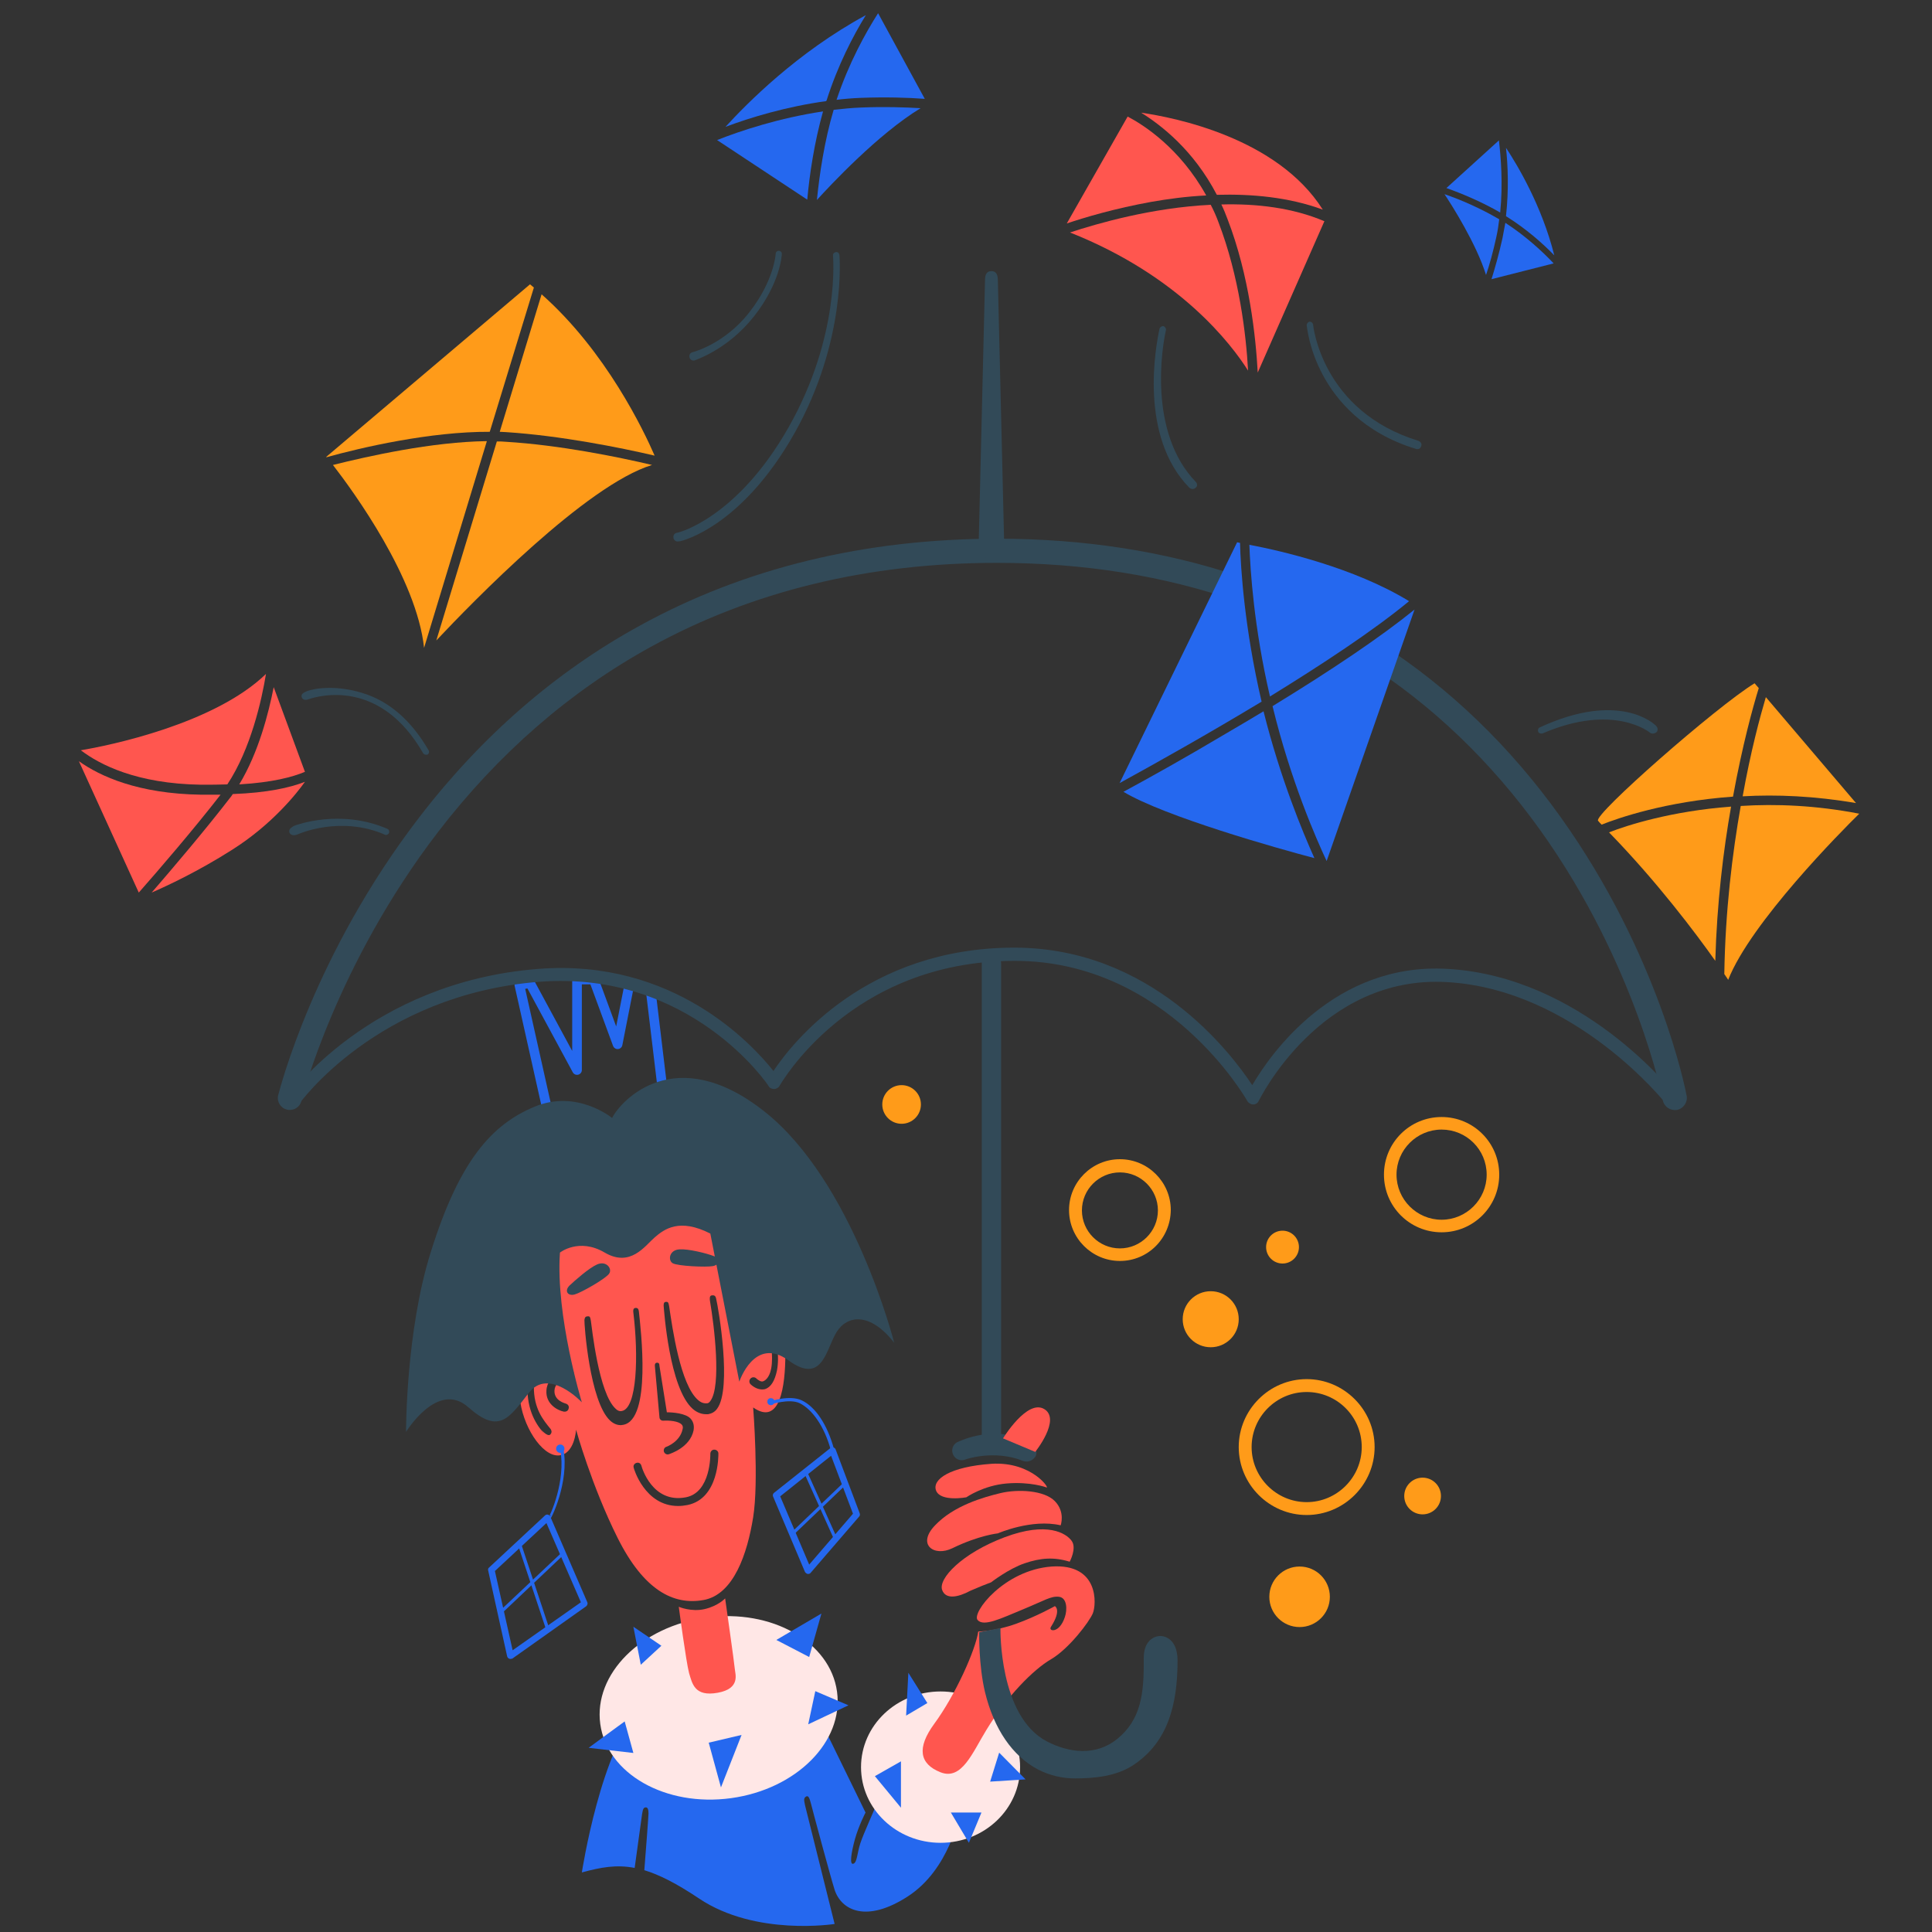 <?xml version="1.0" encoding="utf-8"?>
<!-- Generator: Adobe Illustrator 23.0.6, SVG Export Plug-In . SVG Version: 6.00 Build 0)  -->
<svg version="1.1" id="Layer_2_1_" xmlns="http://www.w3.org/2000/svg" xmlns:xlink="http://www.w3.org/1999/xlink" x="0px" y="0px" viewBox="0 0 600 600" style="enable-background:new 0 0 600 600;" xml:space="preserve">

<rect x="0" y="0" width="600" height="600" fill="#333333" stroke="none"/>

<g id="Layer_3">
</g>
<g>
	<g>
		<path d="M235.7,402.8c-4.4-1.1-7.2,8.6-7.2,8.6l-8.4-35.7l-50.4,8.5l1.8,34.9c-9-6.3-10.9,5.9-10.1,14.7
			c0.7,8.8,6.8,18.4,12,18.2c5.1-0.2,5.5-8,5.5-8s4.8,17.4,12.9,33.6c8.1,16.2,17.3,21,26.7,19.3s13.6-14.5,15.4-25.7
			c1.8-11.2,0-34.1,0-34.1c8.3,5.8,10-6.4,10-16.7C243.9,410.1,240.1,403.9,235.7,402.8z M170.9,445.5c-0.9,0.9-3.1-1.8-3.1-1.8
			l1.3,1.7c-2.4-2.8-5.5-7.1-5.3-15.1c0.1-7.7,1.7-10.1,1.9-10.4c0.5-0.5,1.2-0.6,1.8-0.1c0.5,0.5,0.6,1.2,0.1,1.8l0,0
			c0,0-1.6,2.2-1.8,8.9c-0.1,7,3,10.6,5.2,13.3C171,443.8,171.7,444.7,170.9,445.5z M177.2,427.4c-0.1,0-4.8,1.1-5,4.4
			c-0.2,3.2,3.3,4,3.5,4.1c0.7,0.2,1.1,0.8,0.9,1.5c-0.1,0.6-0.6,1-1.2,1c-0.1,0-0.2,0-0.3,0c-2-0.4-5.7-2.4-5.4-6.6
			c0.3-5.2,6.7-6.6,6.9-6.7c0.7-0.2,1.3,0.3,1.5,0.9C178.3,426.6,177.8,427.3,177.2,427.4z M204.1,423.2c0.5,0,0.7,0.3,0.7,1
			l2.3,14.4c1.8,0,5.9,0.3,7.4,2c0.6,0.7,1.2,1.8,0.9,3.6c-1.1,5.4-7.4,7.3-7.6,7.4c-0.1,0-0.3,0.1-0.4,0.1c-0.5,0-1-0.3-1.2-0.8
			c-0.2-0.7,0.1-1.4,0.8-1.6c0,0,4.2-1.5,5-5.5c0.2-0.8-0.1-1.2-0.3-1.4c-1-1.1-4-1.3-5.6-1.2c-0.7,0.1-1.3-0.4-1.3-1.1l-1.4-15.6
			C203.3,423.8,203.4,423.2,204.1,423.2z M193.5,442.5c-0.2,0-0.5,0.1-0.7,0.1c-0.9,0-2.1-0.3-3.3-1.4c-6.4-5.9-8.1-30.2-8-31.3
			c0.1-0.7,0.3-1.1,1-1.1c0.8-0.1,0.8,0.4,1,1.4c0.3,1.9,2.4,22.5,7.7,27.3c0.8,0.8,1.5,0.8,1.9,0.7c4.8-0.8,5.2-17.4,3.6-30.5
			c-0.1-0.7-0.1-1.4,0.6-1.5c0.7-0.1,1,0.3,1.1,1C199,412.8,202.4,441,193.5,442.5z M213.5,467.4c-1,0.2-2,0.3-2.9,0.3
			c-10.4,0-13.8-11.7-13.8-11.9c-0.2-0.7,0.2-1.3,0.9-1.5s1.3,0.2,1.5,0.9c0.1,0.5,3.4,11.8,13.8,9.8c7.8-1.5,7.6-13.3,7.6-13.5
			c0-0.7,0.5-1.3,1.2-1.3s1.3,0.5,1.3,1.2C223.1,452,223.3,465.4,213.5,467.4z M222.7,437.5c-0.7,1-1.7,1.5-2.8,1.7
			c-0.2,0-0.4,0-0.6,0c-1.4,0-2.8-0.5-4.1-1.6c-7.4-6.4-9-31.1-9.1-32.1c0-0.7,0.1-1.2,0.8-1.2s0.7,0.4,0.9,1.3
			c1,6.8,3.5,24.5,9,29.2c0.9,0.8,1.8,1.1,2.8,1c0.2,0,0.6-0.1,1-0.7c3.5-4.6,1.2-23.5-0.1-31c-0.1-0.7-0.2-1.7,0.5-1.8
			c0.7-0.1,1.2,0,1.4,1C223.1,406.1,227.4,431.2,222.7,437.5z M237.6,431.4c-0.3,0.1-0.7,0.1-1,0.1c-1.8,0-3.3-1.4-3.5-1.6
			c-0.5-0.5-0.5-1.3,0-1.8s1.3-0.5,1.8,0c0.4,0.4,1.4,1.1,2,0.9c0.4-0.1,2-0.8,2.6-4c0.7-3.8,0.1-9.9-2.5-14.5
			c-0.3-0.6,0.1-1.4,0.8-1.6c0.6-0.2,1.4,0.1,1.6,0.8c2,5.8,2.7,11.6,1.9,15.9C240.6,428.9,239.4,430.8,237.6,431.4z" style="fill:#FF564F;"/>
		<path d="M272.5,559.6c-1.6,4-4.3,9.8-5.3,12.8s-1,6.1-2.2,6.4c-1.2,0.4-0.7-3.2,0.5-7.6c1.2-4.3,3.3-8.3,3.3-8.3
			s-4.1-8.4-12.8-26.2s-44.3-18.3-56.8-6.3s-18.5,51.1-18.5,51.1c5.9-1.6,10.7-2.5,16.4-1.4c0.7-5.2,2.1-15.4,2.3-16.7
			c0.3-1.8,0.5-2,1.1-2.1c0.7-0.1,0.9,0.8,0.9,1.9c0,0.8-0.9,12.6-1.3,17.6c4.6,1.4,10,4.1,17,8.8c17.6,11.8,42.1,7.9,42.1,7.9
			s-9-36.1-9.2-36.9c-0.1-0.9-0.7-2.2,0.4-2.7c0.8-0.4,1.1,1,1.5,2.4c0.3,1.3,6,22.5,7.3,26.6c2.1,6.4,9.9,10.4,22.8,2
			s15.9-25.3,15.9-25.3S274.2,555.6,272.5,559.6z" style="fill:#2568EF;"/>
		
			<ellipse transform="matrix(0.991 -0.135 0.135 0.991 -69.413 34.872)" cx="223" cy="530.4" rx="37.1" ry="28.3" style="fill:#FFE7E6;"/>
		<polygon points="241.1,509.3 251.3,514.6 255.1,501.1 		" style="fill:#2568EF;"/>
		<polygon points="253.2,525.2 251,535.5 263.5,529.6 		" style="fill:#2568EF;"/>
		<polygon points="220.1,541.2 230.3,538.8 223.9,555.1 		" style="fill:#2568EF;"/>
		<polygon points="194,534.6 196.7,544.4 182.8,542.8 		" style="fill:#2568EF;"/>
		<polygon points="199,517 196.7,505.2 205.4,511.1 		" style="fill:#2568EF;"/>
		<path d="M210.8,499c0,0,3.9,1.7,8.1,0.7c4.2-1,6.3-3.3,6.3-3.3s2.9,20.4,3,21.9s1.9,6.1-5.3,7.4
			c-7.2,1.3-7.9-2.8-8.9-6.1C213.1,516.3,210.8,499,210.8,499z" style="fill:#FF564F;"/>
		<g>
			<path d="M158.5,515.2c-0.1,0-0.2,0-0.4-0.1c-0.3-0.1-0.5-0.4-0.6-0.7l-5.9-26.7c-0.1-0.3,0-0.7,0.3-0.9l17.4-16.2
				c0.2-0.2,0.6-0.3,0.9-0.2c0.3,0.1,0.6,0.3,0.7,0.6l11.5,26.6c0.2,0.4,0,0.9-0.3,1.2l-23,16.3
				C158.9,515.1,158.7,515.2,158.5,515.2z M153.7,487.9l5.5,24.6l21.2-14.9L169.7,473L153.7,487.9z" style="fill:#2568EF;"/>
		</g>
		<g>
			<path d="M170.5,472.3l0.5-1.9l-0.8,1c0.6-0.4,5.6-11.6,3.8-21.1l1-0.2C176.8,460.2,171.2,472,170.5,472.3z" style="fill:#2568EF;"/>
		</g>
		<g>
			<polygon points="169.5,505.8 160.9,479.9 161.9,479.6 170.5,505.5 			" style="fill:#2568EF;"/>
		</g>
		<g>
			<polygon points="156,500.9 155.3,500.2 174.4,482.2 175,482.9 			" style="fill:#2568EF;"/>
		</g>
		<g>
			<path d="M258,450.3c-2-7.4-5.8-12.6-9.6-14.5c-3.3-1.6-9.1,0.4-9.1,0.4l-0.4-0.9c0.1-0.1,6.4-2.2,10.1-0.4
				c4.2,2,7.9,7.4,10,15.1L258,450.3z" style="fill:#2568EF;"/>
		</g>
		<g>
			<path d="M251,488.8c-0.1,0-0.1,0-0.2,0c-0.3-0.1-0.6-0.3-0.8-0.6l-9.9-23.4c-0.2-0.4-0.1-0.9,0.3-1.2l17.5-13.9
				c0.2-0.2,0.6-0.3,0.9-0.2c0.3,0.1,0.6,0.3,0.7,0.6L267,470c0.1,0.3,0.1,0.7-0.2,1l-15,17.4C251.6,488.7,251.3,488.8,251,488.8z
				 M242.3,464.7l9,21.2l13.6-15.8l-6.8-18L242.3,464.7z" style="fill:#2568EF;"/>
		</g>
		<g>
			
				<rect x="254.3" y="456.6" transform="matrix(0.912 -0.41 0.41 0.912 -169.299 145.464)" width="1" height="22.4" style="fill:#2568EF;"/>
		</g>
		<g>
			<polygon points="246.8,476.3 246.1,475.6 261.8,460.6 262.5,461.3 			" style="fill:#2568EF;"/>
		</g>
		<polyline points="170.9,348.8 161.3,305.9 164.6,305.3 179.2,332.3 179.2,304.2 184.4,304.2 191.8,324.3 195.5,305.5 
			202.1,307.8 206.4,343.6 		" style="fill:none;stroke:#2568EF;stroke-width:3;stroke-linecap:round;stroke-linejoin:round;stroke-miterlimit:10;"/>
		<path d="M173.9,389c0,0,5.9-4.7,13.9,0s12.5-2.1,15.5-4.7s7.7-6.1,17.3-1.2l9,46c0,0,4.7-14.3,15.3-6.6
			c10.6,7.7,11.6-3.5,14.9-8.8s10.4-6.3,17.9,3.3c0,0-12.7-50.1-40.4-71.9s-44.6-3.2-47.2,2.1c0,0-10.9-9-24.1-3.5
			c-13.2,5.5-23.3,16.6-32.2,45.1c-7.8,24.7-7.7,55.9-7.7,55.9s9.8-16.1,19.3-7.7s12.5,3.7,18.8-4.4c6.2-8.1,16.5,2.9,16.5,2.9
			S172.5,408.6,173.9,389z" style="fill:#324A58;"/>
		<path d="M185.4,392.7c2.9-1.3,4.8,1.3,3.8,2.8c-0.9,1.5-8.6,5.9-10.7,6.5s-3.3-1-1.7-2.7
			C178.5,397.7,182.9,393.8,185.4,392.7z" style="fill:#324A58;"/>
		<path d="M211,388c-3.2,0.2-3.6,3.4-2.1,4.3s10.4,1.3,12.5,0.9s2.4-2.4,0.3-3.1C219.4,389.2,213.7,387.8,211,388z" style="fill:#324A58;"/>
		<circle cx="239.4" cy="435.3" r="1.1" style="fill:#2568EF;"/>
		<circle cx="174" cy="449.9" r="1.3" style="fill:#2568EF;"/>
	</g>
	<g>
		<path d="M91,344c-0.4,0-0.8-0.1-1.1-0.4c-0.9-0.6-1.1-1.9-0.5-2.8c0.2-0.4,25.3-35.8,77.8-39.9
			c41.9-3.3,66.4,23.4,73,31.7c6-9,29.1-38.2,74.6-38.3c0.1,0,0.1,0,0.2,0c42.5,0,67.2,32.6,73.9,42.7c5.6-9.6,25.5-38.2,60.7-36.1
			c41.6,2.4,69.7,37.8,70.8,39.3c0.7,0.9,0.5,2.1-0.3,2.8c-0.9,0.7-2.1,0.5-2.8-0.3c-0.3-0.4-28.2-35.4-67.9-37.7
			c-39.4-2.3-58.3,36.6-58.5,36.9c-0.3,0.7-1,1.1-1.7,1.1s-1.4-0.4-1.8-1c-0.2-0.4-24.7-43.6-72.3-43.6c-0.1,0-0.1,0-0.2,0
			c-51,0.1-72.5,38.4-72.8,38.8c-0.3,0.6-1,1-1.7,1s-1.4-0.3-1.7-0.9c-0.2-0.4-24.2-36-71.2-32.4c-50.5,4-74.6,37.9-74.8,38.2
			C92.3,343.7,91.6,344,91,344z" style="fill:#324A58;"/>
	</g>
	<g>
		<g>
			<path d="M384.4,178.8c-22.9-7.6-47.8-11.5-74.6-11.5c-41.2,0-78.6,9.1-111.1,27c-26.1,14.3-49.1,34.3-68.4,59.4
				c-32.8,42.6-43.4,84.6-43.9,86.4c-0.5,2,0.7,4,2.7,4.5c0.3,0.1,0.6,0.1,0.9,0.1c1.7,0,3.2-1.1,3.6-2.8
				c0.1-0.4,10.7-42.2,42.5-83.6c18.7-24.3,40.9-43.6,66-57.4c31.4-17.3,67.6-26.1,107.5-26.1c26.9,0,51.9,4,74.6,11.9v-7.9H384.4z" style="fill:#324A58;"/>
			<path d="M416,201c0.2-0.2,0.3-0.5,0.6-0.7c1.7-1.6,3.5-3.1,5.3-4.5c-0.8-0.5-1.7-1-2.5-1.5
				c-8.8-5-18.1-9.3-27.7-12.9v5.3c0,1-0.3,1.8-0.8,2.3c8.6,3.3,16.8,7.2,24.7,11.7C415.8,200.8,415.9,200.9,416,201z" style="fill:#324A58;"/>
			<path d="M523.8,340.3c-0.3-1.8-8.6-43.8-39.1-86.5c-15.7-22-34.5-40.1-55.9-53.9c-1.7,1.1-3.3,2.3-4.9,3.7
				c0.1,0.7,0,1.3-0.3,1.9c21,13.3,39.4,30.9,54.8,52.4c29.6,41.4,38,83.3,38,83.8c0.4,2,2.3,3.3,4.4,3
				C522.8,344.3,524.2,342.3,523.8,340.3z" style="fill:#324A58;"/>
		</g>
		<g>
			<path d="M307.9,451.8c-1.6,0-3-1.3-3-3V299.1c0-1.6,1.3-3,3-3c1.6,0,3,1.3,3,3v149.7
				C310.9,450.5,309.5,451.8,307.9,451.8z" style="fill:#324A58;"/>
		</g>
		<g>
			<path d="M307.9,173.6c-1.6,0-4-1.3-4-3l2-83.4c0-1.6,0.3-3,2-3c1.6,0,2,1.3,2,3l2,83.4
				C311.8,172.2,309.5,173.6,307.9,173.6z" style="fill:#324A58;"/>
		</g>
		<g>
			<path d="M318.8,453.9c-0.4,0-0.8-0.1-1.1-0.2c-8.9-3.6-17.9-0.5-18-0.4c-1.6,0.6-3.3-0.3-3.8-1.8
				c-0.6-1.6,0.3-3.3,1.8-3.8c0.5-0.2,11.8-5.7,22.3,0.5c1.4,0.8,2.3,2.4,1.7,3.9C321.1,453.2,320,453.9,318.8,453.9z" style="fill:#324A58;"/>
		</g>
	</g>
	<g>
		<ellipse cx="292.1" cy="548.8" rx="24.7" ry="23.5" style="fill:#FFE7E6;"/>
		<polygon points="281.4,532.8 288,528.9 282.1,519.5 		" style="fill:#2568EF;"/>
		<polygon points="271.7,551.6 279.8,547 279.8,561.4 		" style="fill:#2568EF;"/>
		<polygon points="300.9,572.3 295.3,562.9 304.8,562.9 		" style="fill:#2568EF;"/>
		<polygon points="307.5,553.3 310.3,544.3 318.5,552.6 		" style="fill:#2568EF;"/>
		<path d="M300.1,465c0,0,5.3-3.7,12.6-4.3s12.2,1.2,12.2,1.2c1.5,0.9-4.2-8.1-17-7.3c-12.8,0.9-18.5,4.8-17.2,8.3
			C292.1,466.5,300.1,465,300.1,465z" style="fill:#FF564F;"/>
		<path d="M329.4,473.7c0,0,1.5-4.1-1.8-7.5s-11.5-3.8-16.9-2.5s-14.5,3.9-20.3,10c-5.8,6-0.3,9.9,5.4,7.1
			c8.2-4,14.1-4.6,14.1-4.6S320.4,471.6,329.4,473.7z" style="fill:#FF564F;"/>
		<path d="M307.8,491.4c0,0,5.4-4.2,10.4-5.9c5-1.7,9.1-2,14-0.5c0,0,2.3-4.2,0.6-6.5s-7.5-6.1-20.8-1.1
			s-20.7,12.9-19.4,16.4c1.1,3,4.9,2.3,8.8,0.2C303.9,492.9,306.2,492,307.8,491.4z" style="fill:#FF564F;"/>
		<path d="M326.4,505.2c-1,1.5,2.6,2.2,4.3-3c0.8-2.3,0.7-6-1.8-6.3s-4.4,1.1-11.2,3.9c-6.8,2.8-12.2,5.5-14.1,3.3
			s8.2-15.5,23-16.6c14.8-1,13.9,11.8,12.8,14.5s-7.5,11.1-13,14.3s-13.7,11.5-20.1,22c-4.3,7-7.6,15.7-14.2,13.1s-7.4-7.6-2-15
			c6.7-9.1,12.9-23.1,13.7-28.7c0,0,5.3-0.1,11.7-2.4s12.1-5.5,12.1-5.5S329.8,499.9,326.4,505.2z" style="fill:#FF564F;"/>
		<path d="M311.5,446.7c0,0,7.5-12.3,12.8-9.1s-2.8,13.3-2.8,13.3L311.5,446.7z" style="fill:#FF564F;"/>
		<g>
			<path d="M333.8,552.3c-3.9,0-7.8-0.9-11.5-2.8c-7.9-4.2-13.6-12.5-16.4-24c-2-8.4-1.8-18.3-1.8-18.6l6.6-1.3
				c0,0.4-0.5,27.4,14.4,35.2c6.9,3.6,15.2,4.6,21.8-0.7c7.4-6,8.4-13.9,8.3-24.9c-0.1-5.4,2.9-6.9,4.7-7.1c1.8-0.2,5.8,0.9,5.8,7.6
				c0,13.7-3,25.2-13.5,32.3C346.8,551.7,339.7,552.3,333.8,552.3z" style="fill:#324A58;"/>
		</g>
	</g>
	<circle cx="280" cy="343" r="6" style="fill:#FF9B19;"/>
	<g>
		<g>
			<path d="M447.7,382.7c-9.9,0-17.9-8-17.9-17.9s8-17.9,17.9-17.9s17.9,8,17.9,17.9S457.6,382.7,447.7,382.7z
				 M447.7,350.8c-7.7,0-14,6.3-14,14s6.3,14,14,14s14-6.3,14-14C461.7,357,455.4,350.8,447.7,350.8z" style="fill:#FF9B19;"/>
		</g>
		<circle cx="398.3" cy="387.3" r="5.1" style="fill:#FF9B19;"/>
		<circle cx="376" cy="409.7" r="8.7" style="fill:#FF9B19;"/>
		<g>
			<path d="M347.8,391.6c-8.7,0-15.8-7.1-15.8-15.8c0-8.7,7.1-15.8,15.8-15.8s15.8,7.1,15.8,15.8
				C363.5,384.6,356.5,391.6,347.8,391.6z M347.8,364.1c-6.5,0-11.8,5.3-11.8,11.8s5.3,11.8,11.8,11.8s11.8-5.3,11.8-11.8
				C359.6,369.4,354.3,364.1,347.8,364.1z" style="fill:#FF9B19;"/>
		</g>
		<g>
			<path d="M405.8,470.5c-11.6,0-21.1-9.5-21.1-21.1s9.5-21.1,21.1-21.1s21.1,9.5,21.1,21.1S417.4,470.5,405.8,470.5z
				 M405.8,432.3c-9.4,0-17.1,7.7-17.1,17.1s7.7,17.1,17.1,17.1s17.1-7.7,17.1-17.1C422.9,439.9,415.2,432.3,405.8,432.3z" style="fill:#FF9B19;"/>
		</g>
		<circle cx="441.8" cy="464.6" r="5.7" style="fill:#FF9B19;"/>
		<circle cx="403.6" cy="495.9" r="9.4" style="fill:#FF9B19;"/>
	</g>
	<g>
		<path d="M439.7,139.4c-16.4-5-24.7-15.2-28.8-22.8c-4.5-8.3-5-15.3-5.1-15.6c0-0.5,0.4-1,0.9-1.1c0.6,0,1,0.4,1.1,0.9
			c0,0.3,2.7,26.9,32.7,36.1c0.5,0.2,1.3,0.8,0.8,1.8C441,139.7,439.8,139.5,439.7,139.4z" style="fill:#324A58;"/>
	</g>
	<g>
		<path d="M369.3,151.4c-15.6-16-10.4-43.8-9.2-49.3c0.1-0.5,0.7-0.9,1.2-0.8s0.9,0.7,0.8,1.2
			c-1.2,5.2-5.6,31.8,9.3,47.2c0.4,0.4,0.5,1.2,0.1,1.6C370.5,152.4,369.5,151.6,369.3,151.4z" style="fill:#324A58;"/>
	</g>
	<g>
		<path d="M210.9,168.1c-1,0.3-1.5-0.4-1.7-0.8c-0.1-0.5-0.3-1.7,1.3-1.9c0.2,0,18.4-4.5,34.4-32.7
			c16.1-28.4,13.8-53,13.8-53.3c-0.1-0.5,0.3-1,0.9-1.1s1,0.3,1.1,0.9c0,0.3,2.3,26.5-14,55.4c-16.4,29-34.7,33.3-35.5,33.5
			C211,168.1,211,168.1,210.9,168.1z" style="fill:#324A58;"/>
	</g>
	<g>
		<path d="M214.2,111.2c-0.2-0.5-0.2-1.5,0.8-1.8c0.1,0,10-2.5,17.7-12.4c7.7-9.8,8.2-18.1,8.2-18.2c0-0.5,0.5-1,1-0.9
			c0.5,0,1,0.5,0.9,1c0,0.4-0.5,9-8.6,19.3s-18,13.5-18.4,13.7C215.3,112.1,214.5,111.9,214.2,111.2z" style="fill:#324A58;"/>
	</g>
	<g>
		<path d="M478.6,227.8c-0.4,0-0.8-0.2-0.9-0.6c-0.2-0.5,0-1.1,0.5-1.3c24.6-11.4,35.5-1.1,36-0.6
			c0.7,0.7,0.7,1.4,0.4,1.9c-0.4,0.6-1.6,0.8-2.1,0.4l0,0c-0.1-0.1-11.3-9.4-33.5,0.2C478.8,227.8,478.7,227.8,478.6,227.8z" style="fill:#324A58;"/>
	</g>
	<g>
		<path d="M132.3,234.4c-0.3,0-0.7-0.2-0.9-0.5c-13.2-23-32-18-35.7-16.7c-0.5,0.2-1.3,0.3-1.8-0.3
			c-0.6-0.9-0.2-1.6,1.3-2.2c2.5-1,9.2-2,17.3,0.5c8.3,2.5,15.2,8.5,20.6,17.8c0.3,0.5,0.1,1.1-0.4,1.4
			C132.6,234.3,132.5,234.4,132.3,234.4z" style="fill:#324A58;"/>
	</g>
	<g>
		<path d="M119.9,259.3c-0.1,0-0.3,0-0.4-0.1c-13.8-6-26.8-0.2-27-0.1c-1.8,0.8-3-0.2-2.6-1.4c0.2-0.5,1.1-1.1,1.6-1.3
			c0.6-0.2,14.2-5.3,28.8,1c0.5,0.2,0.7,0.8,0.5,1.3C120.6,259.1,120.2,259.3,119.9,259.3z" style="fill:#324A58;"/>
	</g>
	<g>
		<path d="M103.4,144.4c6.5,8.4,26,35.2,28.3,56.8l19.5-64.2C134.2,137.2,114.2,141.7,103.4,144.4z" style="fill:#FF9B19;"/>
		<path d="M155.2,134.1c0.7,0,1.4,0.1,2,0.1c16.9,1.1,35.4,4.8,46.1,7.3c-3.3-7.6-15-32.3-35.1-50.1L155.2,134.1z" style="fill:#FF9B19;"/>
		<path d="M157.1,137.2c-0.9-0.1-1.8-0.1-2.8-0.1l-18.8,61.8c11.4-12.1,46.6-48.3,67-54.5
			C191.9,141.9,173.7,138.2,157.1,137.2z" style="fill:#FF9B19;"/>
		<path d="M152.1,134.1l13.7-44.8c-0.4-0.3-0.8-0.7-1.2-1l-63.3,53.6c0,0,0,0,0.1,0.1C112.1,139,133.7,134,152.1,134.1z
			" style="fill:#FF9B19;"/>
	</g>
	<g>
		<path d="M65.3,246.8c-1,0-1.9,0-2.9,0c-19.5-0.3-31.3-5.7-37.9-10.4l18.6,40.8c6-6.8,17.1-19.7,25.4-30.4
			C67.5,246.8,66.4,246.8,65.3,246.8z" style="fill:#FF564F;"/>
		<path d="M25.1,233c5.9,4.5,17.4,10.4,37.3,10.7c3,0,5.7,0,8.2-0.1c7.3-11,10.7-26.3,12-34.3
			C66.5,224.9,33.6,231.6,25.1,233z" style="fill:#FF564F;"/>
		<path d="M85,213.4c-1.6,8.1-4.7,20.3-10.7,30.2c10.3-0.6,16.6-2.3,20.4-3.9L85,213.4z" style="fill:#FF564F;"/>
		<path d="M72.3,246.6c-0.3,0.4-0.5,0.8-0.8,1.1c-7.7,10-18,22.1-24.4,29.5c4.8-2.1,14.3-6.5,25-13.3
			c12.5-7.9,20.2-17.7,22.6-21.1C90.1,244.6,83.1,246.2,72.3,246.6z" style="fill:#FF564F;"/>
	</g>
	<g>
		<path d="M267.1,30.4c7.8-0.3,14.9-0.1,20.1,0.3L272.7,4.1c-3.9,6.1-9.1,15.5-12.9,26.9
			C262.2,30.7,264.7,30.5,267.1,30.4z" style="fill:#2568EF;"/>
		<path d="M256.6,31.4c0-0.1,0-0.1,0.1-0.2c3.5-11,8.3-20.2,12.2-26.5c-21.4,11.6-37.1,27.6-43.6,34.7
			C233,36.5,244.2,33.1,256.6,31.4z" style="fill:#2568EF;"/>
		<path d="M267.3,33.4c-2.8,0.1-5.6,0.4-8.4,0.7c-2.9,9.8-4.4,20-5.2,28c4-4.4,19-20.5,32.2-28.5
			C280.9,33.3,274.4,33.1,267.3,33.4z" style="fill:#2568EF;"/>
		<path d="M222.7,43.5l28,18.5c0.7-7.8,2.2-17.8,4.9-27.4C242.1,36.6,230,40.6,222.7,43.5z" style="fill:#2568EF;"/>
	</g>
	<g>
		<path d="M466.6,74c-1.1,5-2.4,9.5-3.4,12.7l19.3-4.9c-3.2-3.4-8.4-8.3-15-12.6C467.2,70.8,466.9,72.4,466.6,74z" style="fill:#2568EF;"/>
		<path d="M467.7,67.1l0.1,0.1c6.4,4,11.5,8.6,14.9,12.1c-3.9-15.5-11.5-28.1-15-33.4C468.3,51.3,468.6,59,467.7,67.1z" style="fill:#2568EF;"/>
		<path d="M464.7,73.6c0.4-1.8,0.7-3.7,0.9-5.5c-5.8-3.4-12-6.1-17-7.8c2.2,3.3,9.9,15.4,12.9,25.1
			C462.6,82.2,463.7,78.2,464.7,73.6z" style="fill:#2568EF;"/>
		<path d="M465.5,43.6l-16.3,14.8c4.8,1.7,11,4.3,16.7,7.6C466.8,57,466.1,48.7,465.5,43.6z" style="fill:#2568EF;"/>
	</g>
	<g>
		<path d="M377.9,60.5c10.8-0.3,22.3,0.7,32.9,4.6c-14.1-22.3-46-28.6-56.4-30.1C360.5,38.8,370.6,46.5,377.9,60.5z" style="fill:#FF564F;"/>
		<path d="M379.3,63.5c0.7,1.4,1.3,2.9,1.9,4.5c6.8,17.6,8.8,36.7,9.4,47.7l20.7-47C401.4,64.5,390.2,63.2,379.3,63.5z" style="fill:#FF564F;"/>
		<path d="M378.4,69c-0.7-1.9-1.5-3.7-2.4-5.4c-18.3,0.9-35.2,5.8-43.7,8.6c34.1,13.5,50.2,34.8,55.3,42.9
			C387,104.1,384.9,85.9,378.4,69z" style="fill:#FF564F;"/>
		<path d="M357.5,62.7c5.1-0.9,10.9-1.7,17.1-2c-8.2-14.8-19.6-22-24.4-24.5l-18.9,33.2
			C336.9,67.5,346.4,64.7,357.5,62.7z" style="fill:#FF564F;"/>
	</g>
	<g>
		<path d="M541.2,247.3c10.5-0.6,22.4-0.1,35.2,2.1l-28-32.9C546.6,222.6,543.7,233.3,541.2,247.3z" style="fill:#FF9B19;"/>
		<path d="M497.4,256.1c5-2,19.9-7.2,40.8-8.7c2.9-15.9,6.2-27.9,8-33.7l-1.3-1.5c-11.8,7.2-50.3,41-48.6,42.7
			C496.6,255.3,497,255.7,497.4,256.1z" style="fill:#FF9B19;"/>
		<path d="M537.6,250.5c-18.6,1.4-32.3,5.8-37.9,8c14.9,15.3,27,31.4,33,39.9C533.2,280.5,535.2,264.1,537.6,250.5z" style="fill:#FF9B19;"/>
		<path d="M540.6,250.3c-2.6,14.7-4.8,32.6-5.1,52.2c0.8,1.1,1.2,1.8,1.2,1.8c7-17.8,35.3-46.3,40.7-51.6
			C564,250.1,551.5,249.6,540.6,250.3z" style="fill:#FF9B19;"/>
	</g>
	<g>
		<path d="M388,169.2c0.3,8,1.4,25.6,6.4,47.1c15.9-9.8,31.8-20.2,43.2-29.6C420.5,176.2,397.2,170.9,388,169.2z" style="fill:#2568EF;"/>
		<path d="M348.9,245.9c12.8,7.7,47.9,17.6,59.3,20.6c-3.6-8-10.6-24.8-15.8-45.6c-4,2.4-8.2,4.9-12.5,7.4
			C368.3,235.2,357.4,241.3,348.9,245.9z" style="fill:#2568EF;"/>
		<path d="M391.8,217.9c-5.3-22.7-6.5-41.4-6.7-49.3c-0.6-0.1-0.9-0.2-0.9-0.2l-36.5,74.8
			C359.2,236.9,375.4,227.8,391.8,217.9z" style="fill:#2568EF;"/>
		<path d="M395.2,219.3c5.6,23.1,13.6,41.3,16.8,48.1l27.3-78.1C428.8,197.8,414,207.8,395.2,219.3z" style="fill:#2568EF;"/>
	</g>
</g>
</svg>
